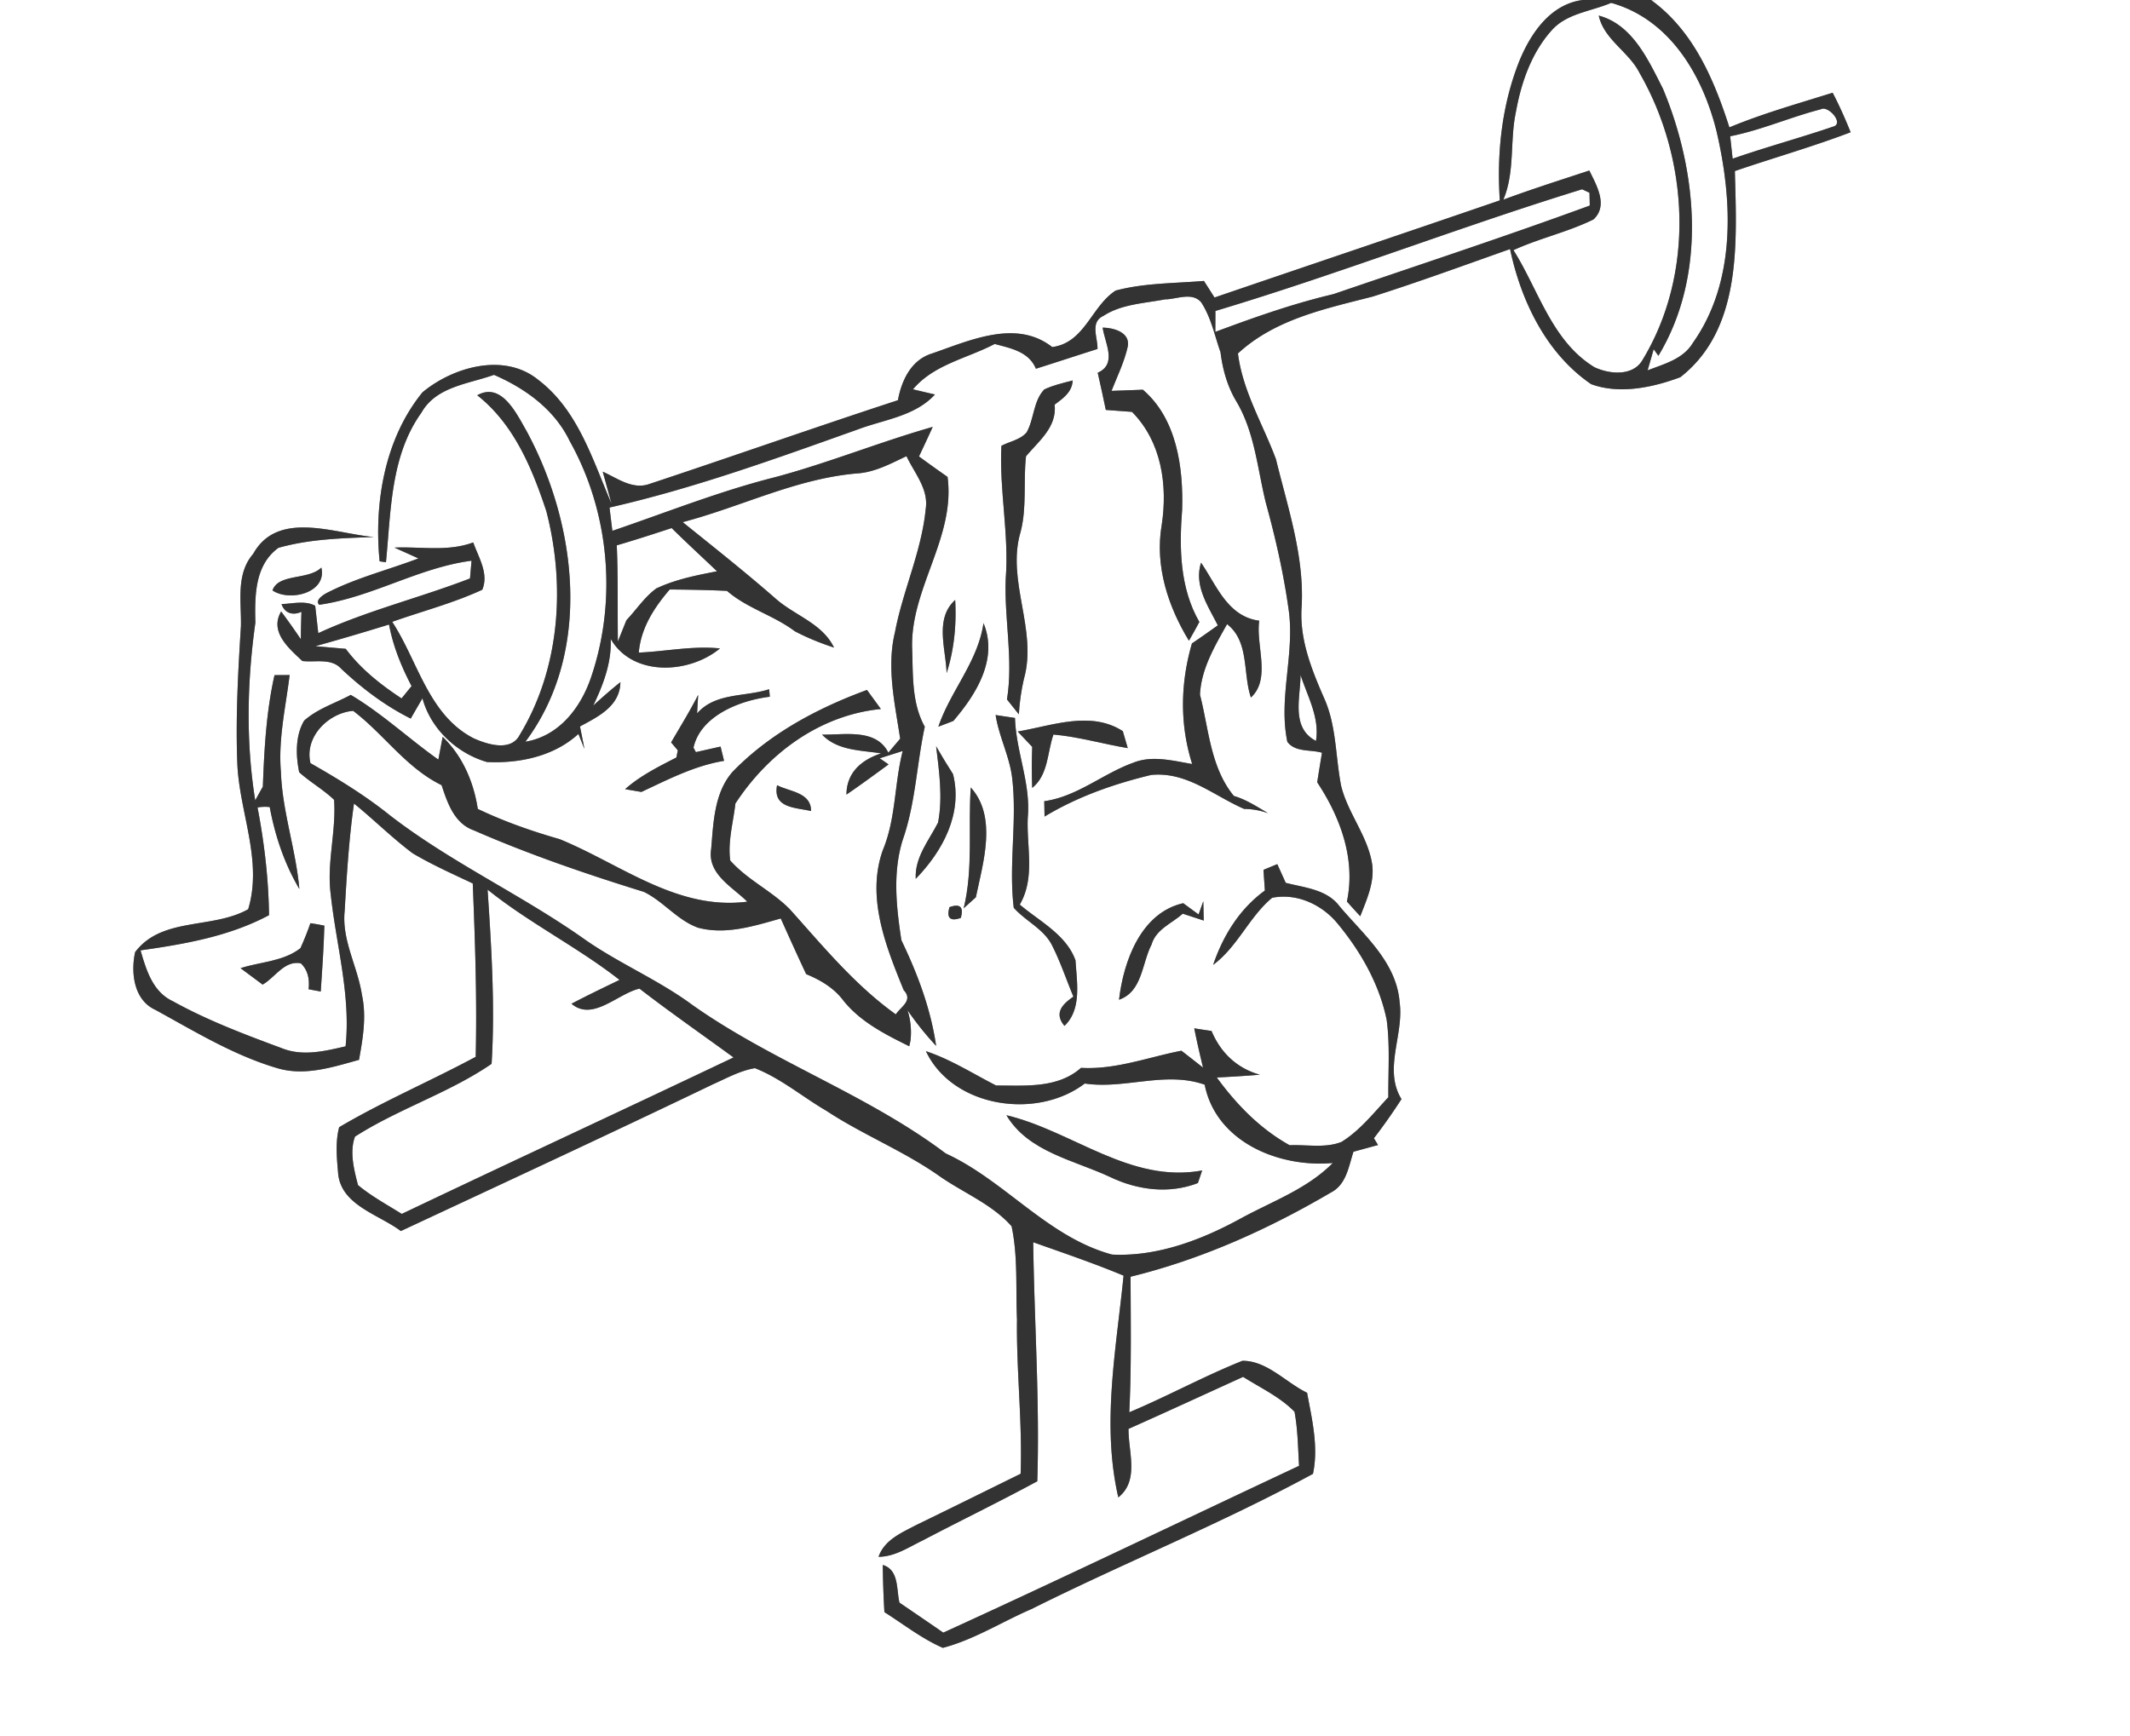 <svg width="368" height="300" viewBox="0 0 276 225" xmlns="http://www.w3.org/2000/svg"><rect x="0" y="0" width="276" height="225" fill="#808080" stroke="none"/><g fill="#FFF"><path d="M0 0h205.08c-4.17.54-6.71 4.28-8.19 7.86-2.29 5.72-2.96 11.99-2.55 18.11-12.31 4.23-24.65 8.38-36.97 12.59-.34-.54-1.02-1.61-1.37-2.15-3.81.32-7.72.26-11.44 1.25-3.16 2.05-4 6.77-8.22 7.32-4.67-3.66-10.7-.84-15.59.84-2.69.83-3.93 3.49-4.4 6.05-10.77 3.52-21.47 7.3-32.22 10.86-2.18.77-4.14-.76-6.03-1.6.29 1.04.86 3.12 1.14 4.16-2.45-5.69-4.35-12.16-9.51-16.07-4.39-3.57-11.01-1.67-14.98 1.62-4.9 6-6.31 14.36-5.56 21.91l.82.12c.66-6.59.56-13.76 4.6-19.39 1.91-3.39 6.09-3.71 9.4-4.9 4.07 1.77 7.85 4.49 9.82 8.6 5.13 9.17 6.15 20.52 2.8 30.48-1.32 3.98-4.13 7.73-8.55 8.47 8.7-11.64 6.72-28.17.12-40.32-1.28-2.22-3.22-6.35-6.36-4.58 4.75 3.74 7.1 9.44 8.95 15.01 2.5 9.64 1.78 20.4-3.46 29.03-1.14 2.18-4.21 1.21-5.99.4-5.84-3.03-7.18-9.98-10.52-15.08 3.89-1.38 7.92-2.42 11.67-4.16.88-2.11-.49-4.18-1.17-6.13-3.32 1.23-6.78.52-10.21.67.78.35 2.33 1.05 3.11 1.4-3.85 1.47-7.9 2.48-11.6 4.34-.52.24-1.9 1.02-1.26 1.67 6.84-.97 12.89-4.82 19.74-5.71l-.2 2.3c-6.5 2.51-13.32 4.16-19.66 7.09l-.4-3.55c-1.32-.72-2.94-.26-4.36-.22.41 1.22 1.5 1.5 2.58 1-.04 1.19-.07 2.37-.08 3.56-.82-1.22-1.67-2.42-2.55-3.6-1.56 2.65 1.04 4.81 2.75 6.42 1.69.2 3.76-.42 5.05 1.02 2.7 2.53 5.66 4.78 8.99 6.44.5-.87 1.01-1.75 1.52-2.63 1.07 3.98 4.46 7.13 8.36 8.26 4.2.2 8.67-.73 11.85-3.64.2.49.59 1.47.78 1.96-.14-.73-.43-2.2-.58-2.93 2.36-1.27 5.19-2.63 5.24-5.74-1.22.97-2.39 2-3.53 3.05 1.3-2.71 2.41-5.59 2.27-8.66 2.84 4.93 10.16 4.56 14.16 1.24-3.52-.37-7.01.39-10.52.54.27-3.18 1.99-5.83 4.01-8.18 2.47.02 4.95.06 7.42.18 2.6 2.26 6.03 3.16 8.77 5.22 1.63.87 3.35 1.55 5.1 2.13-1.51-3.12-5.02-4.13-7.49-6.28-3.94-3.45-8.05-6.7-12.12-9.98 7.56-1.98 14.7-5.64 22.56-6.31 2.32-.14 4.39-1.27 6.44-2.24 1.02 2.19 2.89 4.26 2.49 6.84-.53 5.49-2.96 10.57-3.98 15.96-1.12 4.58-.01 9.27.67 13.82-.51.6-1.02 1.2-1.53 1.81-1.59-3.18-5.71-2.28-8.59-2.34 2 2.09 5 2.01 7.65 2.43-2.58.86-4.47 2.51-4.49 5.34 1.85-1.26 3.65-2.59 5.46-3.91l-1.15-.79c.74-.24 2.23-.71 2.98-.95-1.09 4.25-.87 8.77-2.58 12.86-2.17 6.11.41 12.48 2.71 18.14 1.28 1.35-.43 2.18-1.02 3.14-5.29-3.78-9.44-8.84-13.75-13.64-2.35-2.38-5.5-3.8-7.71-6.31-.33-2.47.39-4.93.67-7.38 4.26-6.52 10.94-11.46 18.85-12.25-.45-.62-1.35-1.85-1.8-2.47-6.44 2.37-12.65 5.67-17.45 10.65-2.35 2.72-2.45 6.57-2.74 9.97-.52 3.24 2.74 4.89 4.68 6.82-9.08 1.18-16.4-4.87-24.31-8.1-3.63-1.04-7.2-2.29-10.61-3.92-.54-3.51-1.97-6.84-4.55-9.34l-.56 2.95c-3.84-2.72-7.29-5.98-11.35-8.39-2.02 1.09-4.31 1.79-6.04 3.34-1.16 1.96-1.09 4.52-.64 6.69 1.43 1.29 3.13 2.24 4.52 3.57.29 4.11-.98 8.18-.43 12.29.7 6.55 2.61 13 1.92 19.66-2.73.63-5.6 1.34-8.32.22-4.78-1.77-9.6-3.59-14.07-6.07-2.61-1.22-3.44-4.05-4.18-6.59 5.72-.81 11.5-1.81 16.65-4.56-.06-4.69-.61-9.36-1.49-13.96.52-.09 1.05-.11 1.58-.05.69 3.73 1.91 7.35 3.84 10.62-.45-5.12-2.21-10.03-2.39-15.18-.36-4.23.62-8.39 1.13-12.55-.49 0-1.47.01-1.96.01-1.07 4.75-1.33 9.6-1.51 14.45-.25.44-.74 1.33-.99 1.78-1.22-7.59-1.05-15.43.02-23.02-.08-3.44-.11-7.46 2.99-9.71 4.02-1.14 8.23-1.25 12.37-1.4-5.07-.44-12.45-3.55-15.64 2.18-2.27 2.62-1.52 6.2-1.59 9.37-.37 5.91-.7 11.85-.47 17.77.25 6.33 3.32 12.59 1.41 18.92-4.64 2.62-11.18.96-14.65 5.56-.58 2.66-.18 6.21 2.62 7.48 5.17 2.83 10.28 5.97 15.98 7.61 3.5.97 7.05-.2 10.41-1.13.5-2.77.99-5.62.38-8.41-.55-3.67-2.63-7.07-2.24-10.87.27-4.65.55-9.32 1.21-13.94 2.57 2.09 4.93 4.44 7.59 6.44 2.5 1.49 5.17 2.67 7.8 3.92.3 7.48.56 14.98.38 22.47-5.84 3.14-11.98 5.75-17.69 9.12-.5 1.88-.32 3.86-.15 5.78.23 4.31 5.23 5.48 8.14 7.68 13.51-6.31 27.04-12.58 40.48-19.04 1.76-.78 3.48-1.75 5.4-2.07 3.37 1.32 6.16 3.72 9.27 5.53 4.69 3.09 9.97 5.18 14.57 8.41 3.12 2.2 6.85 3.65 9.42 6.55.84 3.94.52 8.04.7 12.05-.09 6.68.71 13.34.47 20.03-4.53 2.23-9.05 4.47-13.6 6.68-1.86.98-4.05 1.9-4.81 4.08 2.11-.01 3.87-1.23 5.7-2.11 4.94-2.59 9.96-5.02 14.87-7.68.33-10.33-.39-20.65-.53-30.98 3.92 1.39 7.87 2.73 11.71 4.33-.95 9.51-2.87 19.28-.68 28.74 2.75-2.2 1.29-5.88 1.32-8.88 4.97-2.21 9.9-4.49 14.85-6.74 2.26 1.43 4.77 2.59 6.66 4.52.43 2.31.45 4.67.59 7.01-15.36 7.21-30.66 14.57-46.1 21.62-1.89-1.31-3.79-2.6-5.68-3.89-.41-1.72-.04-4.25-2.16-4.88.02 2.04.09 4.07.21 6.11 2.49 1.58 4.85 3.44 7.57 4.63 4.05-1.06 7.64-3.37 11.47-5.02 12.07-6.03 24.64-11.1 36.49-17.53.75-3.48-.13-7.08-.76-10.51-2.76-1.33-5.2-4.17-8.38-4.14-4.98 1.99-9.7 4.59-14.66 6.67.29-5.85.18-11.71.17-17.57 9.18-2.25 17.82-6.14 25.95-10.91 2.01-1.03 2.3-3.36 2.93-5.29l3.18-.87c-.13-.22-.4-.66-.53-.88 1.26-1.64 2.45-3.33 3.57-5.07-2.38-3.87.35-8.37-.24-12.55-.4-5.19-4.61-8.7-7.76-12.41-1.64-2.23-4.54-2.43-7-3.07-.27-.61-.82-1.82-1.09-2.42-.45.18-1.34.55-1.79.74.04.67.14 2.01.18 2.68-3.27 2.37-5.42 5.85-6.7 9.63 3.17-2.35 4.67-6.22 7.64-8.69 3.17-.64 6.42.86 8.44 3.29 3.01 3.62 5.44 7.86 6.4 12.51.45 3.33.19 6.7.22 10.05-1.91 2.04-3.67 4.3-6.07 5.79-2.12.84-4.5.33-6.72.43-3.84-2.14-6.87-5.26-9.44-8.78 1.86-.09 3.73-.21 5.59-.36-2.97-.82-5.1-2.86-6.27-5.67-.56-.08-1.68-.25-2.24-.34.34 1.71.73 3.4 1.14 5.09-.93-.73-1.86-1.46-2.8-2.19-4.32.84-8.54 2.48-13.01 2.22-3.04 2.69-7.23 2.28-11 2.29-3-1.53-5.89-3.39-9.1-4.45 3.45 7.3 14.35 8.94 20.58 4.19 5.21.78 10.42-1.65 15.54.15 1.49 7.47 9.68 10.78 16.6 10.15-3.3 3.35-7.79 4.94-11.83 7.14-5.1 2.8-10.87 5.02-16.77 4.73-8.35-2.26-13.86-9.57-21.56-13.11-10.18-7.67-22.42-11.89-32.82-19.24-4.49-3.32-9.7-5.46-14.24-8.7-8.08-5.67-17.14-9.83-24.97-15.89-3.2-2.57-6.71-4.72-10.28-6.75-.82-3.49 2.41-6.53 5.53-6.78 3.98 3.01 6.85 7.38 11.46 9.63.76 2.3 1.64 4.95 4.16 5.85 7.17 3.13 14.58 5.67 22.05 7.98 2.54 1.23 4.34 3.69 7.04 4.65 3.6.95 7.25-.23 10.7-1.2 1.08 2.41 2.17 4.82 3.29 7.21 1.86.77 3.62 1.8 4.84 3.45 2.21 2.75 5.42 4.37 8.52 5.9l.16-.74a9.4 9.4 0 00-.39-3.94c1.12 1.64 2.36 3.18 3.71 4.63-.69-4.78-2.41-9.35-4.5-13.69-.66-4.3-1.15-8.8.18-13.03 1.65-4.72 1.8-9.77 2.85-14.64-1.73-3.12-1.51-6.78-1.64-10.22-.21-7.73 5.64-14.33 4.59-22.16-1.24-.87-2.48-1.75-3.7-2.65.6-1.27 1.2-2.55 1.78-3.83-6.85 1.95-13.47 4.65-20.36 6.5-7.21 1.81-14.13 4.58-21.15 6.97-.1-.76-.28-2.27-.37-3.02 10.95-2.49 21.52-6.33 32.08-10.09 3.44-1.31 7.47-1.71 10.09-4.56-.71-.16-2.14-.5-2.85-.67 2.7-3.23 7.02-4 10.59-5.88 2.06.56 4.42.98 5.34 3.21 2.67-.84 5.32-1.72 7.98-2.56.05-1.47-1.01-3.46.77-4.29 2.35-1.53 5.29-1.62 7.98-2.14 1.5 0 3.47-.99 4.67.36 1.3 1.96 1.75 4.31 2.52 6.49.28 2.23.88 4.41 2.04 6.35 2.39 4 2.74 8.72 3.83 13.15 1.25 4.53 2.3 9.14 2.95 13.8.85 5.73-1.35 11.47-.16 17.19 1.03 1.39 3.01.98 4.49 1.42-.21 1.28-.42 2.55-.62 3.83 3 4.53 5.01 9.96 3.85 15.45.56.64 1.14 1.28 1.73 1.91.82-2.14 1.87-4.38 1.54-6.75-.57-3.66-3.15-6.59-4.02-10.15-.75-3.83-.59-7.88-2.26-11.49-1.63-3.74-3.18-7.66-2.85-11.83.33-6.53-1.81-12.75-3.33-19-1.69-4.56-4.31-8.8-4.93-13.72 4.81-4.45 11.34-5.8 17.48-7.38 5.98-1.9 11.87-4.06 17.78-6.15 1.42 6.73 4.7 13.55 10.51 17.51 3.68 1.35 7.98.43 11.55-.9 8.04-6.27 7.3-17.6 7.07-26.72 4.99-1.71 10.07-3.15 15-5.03-.7-1.74-1.46-3.46-2.33-5.12-4.49 1.41-9.03 2.68-13.38 4.49-1.99-6.21-4.68-12.54-10.14-16.5l1.02-.01H276v225H0V0m142.88 42.46c.28 1.99 1.93 4.71-.64 5.85.37 1.6.71 3.21 1.05 4.82 1.13.08 2.26.17 3.39.25 3.83 3.87 4.64 9.49 3.85 14.68-.9 5.26.81 10.52 3.53 14.98.46-.8.91-1.61 1.35-2.43-2.54-4.41-2.62-9.63-2.23-14.56.16-5.47-.7-11.79-5.09-15.54-1.36.06-2.71.11-4.06.15.74-1.9 1.66-3.74 2.1-5.74.35-1.86-1.84-2.44-3.25-2.46m-7.56 8.01c-1.43 1.49-1.31 3.79-2.28 5.55-.82.99-2.2 1.18-3.28 1.76-.29 5.75 1 11.44.56 17.18-.22 5.24 1.01 10.46.16 15.69.51.64 1.02 1.29 1.54 1.93.09-1.56.31-3.1.66-4.61 1.79-6.33-2.32-12.74-.43-19.05.83-3.21.33-6.54.7-9.79 1.68-2 4.01-3.77 3.71-6.69 1.09-.81 2.28-1.64 2.33-3.13-1.24.33-2.51.61-3.67 1.16m20.31 22.46c-.94 2.98.9 5.58 2.17 8.12-1.11.79-2.22 1.58-3.35 2.34-1.5 5.14-1.6 10.5.03 15.63-2.51-.42-5.19-1.16-7.65-.16-3.96 1.43-7.24 4.38-11.52 4.98l.04 1.99c4.26-2.57 8.98-4.23 13.8-5.39 4.63-.47 8.1 2.68 12.06 4.4 1.06.01 2.1.19 3.11.56-1.43-.84-2.83-1.77-4.44-2.24-3.04-3.71-3.24-8.65-4.39-13.12.15-3.34 1.92-6.3 3.51-9.15 2.91 2.27 2.02 6.36 3.09 9.51 2.64-2.41.61-6.78 1.08-9.95-4.11-.56-5.5-4.55-7.54-7.52M35.31 76.52c2.19 1.5 7.09.34 6.33-2.96-1.66 1.65-5.57.74-6.33 2.96m87.35 10.72c.98-3.05 1.29-6.28 1.11-9.48-2.7 2.43-1.2 6.37-1.11 9.48m-1.07 6.94c.48-.18 1.45-.55 1.94-.74 2.94-3.43 5.84-8.02 3.91-12.68-.73 5.01-4.27 8.77-5.85 13.42m-31.26-1.72c.03-.6.1-1.8.14-2.4-1.08 2.1-2.32 4.12-3.51 6.16l.87 1.03c-.05.23-.14.69-.18.92-2.32 1.2-4.68 2.36-6.65 4.11l2.11.36c3.45-1.61 6.88-3.4 10.71-4.03-.11-.46-.34-1.39-.45-1.85l-3.2.72-.31-.58c.91-4.11 5.96-6.12 9.89-6.6-.02-.25-.06-.73-.09-.97-3.15 1.02-6.95.41-9.33 3.13m38.68.21c.43 2.82 1.83 5.39 2.15 8.22.65 5.57-.48 11.19.2 16.76 1.55 1.76 3.93 2.75 4.99 4.93 1.07 2.12 1.82 4.39 2.74 6.59-1.4.97-2.56 2.11-1.16 3.79 2.27-2.16 1.6-5.69 1.43-8.49-1.19-3.33-4.66-5.06-7.22-7.23 2.04-3.51.85-7.52 1.04-11.32.39-4.39-1.53-8.52-1.66-12.87-.62-.09-1.88-.28-2.51-.38m2.86 2.14c.47.5 1.41 1.49 1.88 1.99-.07 1.77-.07 3.55 0 5.32 2.1-1.7 1.94-4.58 2.75-6.92 3.26.29 6.41 1.22 9.63 1.76l-.64-2.2c-4.16-2.69-9.19-.7-13.62.05m-10.57 1.91c.39 3.26.88 6.64.25 9.89-1.19 2.33-3.04 4.51-2.89 7.29 3.48-3.59 6.12-8.43 4.83-13.57-.76-1.19-1.49-2.39-2.19-3.61m-20.61 5.05c-.58 2.99 2.4 2.88 4.41 3.34-.01-2.43-2.77-2.49-4.41-3.34m24.18 15.95c.39-.36 1.18-1.07 1.58-1.43.94-4.52 2.79-10.41-.66-14.23-.36 5.23.34 10.49-.92 15.66m-1.84-.15c-.41 1.41.08 1.88 1.47 1.4.4-1.42-.09-1.89-1.47-1.4m21.97 12c3.04-1.05 2.95-4.73 4.22-7.16.56-1.97 2.64-2.74 4.04-3.99.68.22 2.04.66 2.72.89-.02-.63-.05-1.88-.06-2.51l-.61 1.72c-.67-.48-1.33-.97-1.99-1.46-5.5 1.24-7.74 7.54-8.32 12.51m-104.78-9.92c-.38 1.1-.81 2.18-1.29 3.24-2.22 1.73-5.17 1.76-7.76 2.59.95.71 1.9 1.42 2.86 2.13 1.63-.93 2.82-3.17 4.95-2.76.83.78 1.17 1.9 1.01 3.36.39.08 1.18.22 1.57.3.19-2.85.39-5.7.47-8.54-.6-.13-1.2-.23-1.81-.32m90.19 24.89c2.84 4.78 8.79 5.81 13.48 8.03 3.54 1.68 7.61 2.2 11.33.76.14-.41.41-1.23.55-1.63-9.33 1.72-16.78-5.11-25.36-7.16z"/><path d="M201 4c1.95-2.28 5.16-2.51 7.77-3.63 7.61 2.12 11.86 9.42 13.65 16.62 2.12 9.06 2.54 19.57-3.09 27.49-1.26 2.08-3.74 2.7-5.84 3.52.2-.68.6-2.06.79-2.74l.61.85c6.28-10.39 5.11-23.78.59-34.61-1.89-3.71-3.93-8.31-8.32-9.48.68 3.12 3.91 4.68 5.29 7.44 6.46 11.22 7.19 26.08.32 37.3-1.28 2.04-4.29 1.73-6.19.82-5.52-3.39-7.21-10-10.47-15.16 3.37-1.55 7.05-2.34 10.37-3.98 1.95-1.81.39-4.43-.54-6.34-3.72 1.23-7.46 2.41-11.14 3.78 1.52-3.6.83-7.56 1.61-11.29.68-3.81 1.99-7.65 4.59-10.59zM224.19 17.66c4.02-.79 7.79-2.48 11.75-3.5.95-.55 3.1 1.89 1.56 2.26-4.31 1.47-8.7 2.65-12.99 4.15l-.32-2.91z"/><path d="M157.49 40.3c15.98-4.79 31.57-10.86 47.51-15.77l.96.45.04 1.66c-10.99 4.03-22.14 7.69-33.22 11.48-5.23 1.23-10.28 3.02-15.3 4.89 0-.68.01-2.03.01-2.71zM79.92 70.68c2.38-.7 4.75-1.46 7.11-2.24 1.92 1.9 3.92 3.73 5.88 5.6-2.67.52-5.38 1.05-7.86 2.22-1.53 1.11-2.58 2.75-3.88 4.12-.28.69-.83 2.08-1.11 2.77-.05-4.16.04-8.31-.14-12.47zM40.86 83.75c3.2-.89 6.38-1.83 9.55-2.81.52 2.81 1.6 5.46 2.92 7.98-.43.53-.86 1.07-1.3 1.6-2.71-1.79-5.28-3.81-7.23-6.43-.99-.08-2.95-.25-3.94-.34zM40.22 84.24c.6.52.6.52 0 0zM168.52 87.47c.9 2.78 2.5 5.53 2 8.56-3.29-1.72-2-5.63-2-8.56zM63.18 115.3c5.38 4.33 11.64 7.43 17.1 11.7-2.09 1.01-4.17 2.01-6.23 3.09 2.75 2.34 5.98-1.31 8.81-1.96 3.99 3.08 8.12 5.95 12.19 8.92-14.31 6.82-28.69 13.46-42.99 20.28-1.92-1.2-3.92-2.28-5.67-3.73-.52-1.99-1.12-4.32-.39-6.29 5.63-3.61 12.19-5.65 17.7-9.43.46-7.52-.02-15.08-.52-22.58z"/></g><g fill="#333"><path d="M205.08 0h9.89l-1.02.01c5.46 3.96 8.15 10.29 10.14 16.5 4.35-1.81 8.89-3.08 13.38-4.49.87 1.66 1.63 3.38 2.33 5.12-4.93 1.88-10.01 3.32-15 5.03.23 9.12.97 20.45-7.07 26.72-3.57 1.33-7.87 2.25-11.55.9-5.81-3.96-9.09-10.78-10.51-17.51-5.91 2.09-11.8 4.25-17.78 6.15-6.14 1.58-12.67 2.93-17.48 7.38.62 4.92 3.24 9.16 4.93 13.72 1.52 6.25 3.66 12.47 3.33 19-.33 4.17 1.22 8.09 2.85 11.83 1.67 3.61 1.51 7.66 2.26 11.49.87 3.56 3.45 6.49 4.02 10.15.33 2.37-.72 4.61-1.54 6.75-.59-.63-1.17-1.27-1.73-1.91 1.16-5.49-.85-10.92-3.85-15.45.2-1.28.41-2.55.62-3.83-1.48-.44-3.46-.03-4.49-1.42-1.19-5.72 1.01-11.46.16-17.19-.65-4.66-1.7-9.27-2.95-13.8-1.09-4.43-1.44-9.15-3.83-13.15-1.16-1.94-1.76-4.12-2.04-6.35-.77-2.18-1.22-4.53-2.52-6.49-1.2-1.35-3.17-.36-4.67-.36-2.69.52-5.63.61-7.98 2.14-1.78.83-.72 2.82-.77 4.29-2.66.84-5.31 1.72-7.98 2.56-.92-2.23-3.28-2.65-5.34-3.21-3.57 1.88-7.89 2.65-10.59 5.88.71.17 2.14.51 2.85.67-2.62 2.85-6.65 3.25-10.09 4.56-10.56 3.76-21.13 7.6-32.08 10.09.09.75.27 2.26.37 3.02 7.02-2.39 13.94-5.16 21.15-6.97 6.89-1.85 13.51-4.55 20.36-6.5-.58 1.28-1.18 2.56-1.78 3.83 1.22.9 2.46 1.78 3.7 2.65 1.05 7.83-4.8 14.43-4.59 22.16.13 3.44-.09 7.1 1.64 10.22-1.05 4.87-1.2 9.92-2.85 14.64-1.33 4.23-.84 8.73-.18 13.03 2.09 4.34 3.81 8.91 4.5 13.69a39.392 39.392 0 01-3.71-4.63 9.4 9.4 0 01.39 3.94l-.16.74c-3.1-1.53-6.31-3.15-8.52-5.9-1.22-1.65-2.98-2.68-4.84-3.45-1.12-2.39-2.21-4.8-3.29-7.21-3.45.97-7.1 2.15-10.7 1.2-2.7-.96-4.5-3.42-7.04-4.65-7.47-2.31-14.88-4.85-22.05-7.98-2.52-.9-3.4-3.55-4.16-5.85-4.61-2.25-7.48-6.62-11.46-9.63-3.12.25-6.35 3.29-5.53 6.78 3.57 2.03 7.08 4.18 10.28 6.75 7.83 6.06 16.89 10.22 24.97 15.89 4.54 3.24 9.75 5.38 14.24 8.7 10.4 7.35 22.64 11.57 32.82 19.24 7.7 3.54 13.21 10.85 21.56 13.11 5.9.29 11.67-1.93 16.77-4.73 4.04-2.2 8.53-3.79 11.83-7.14-6.92.63-15.11-2.68-16.6-10.15-5.12-1.8-10.33.63-15.54-.15-6.23 4.75-17.13 3.11-20.58-4.19 3.21 1.06 6.1 2.92 9.1 4.45 3.77-.01 7.96.4 11-2.29 4.47.26 8.69-1.38 13.01-2.22.94.73 1.87 1.46 2.8 2.19-.41-1.69-.8-3.38-1.14-5.09.56.09 1.68.26 2.24.34 1.17 2.81 3.3 4.85 6.27 5.67-1.86.15-3.73.27-5.59.36 2.57 3.52 5.6 6.64 9.44 8.78 2.22-.1 4.6.41 6.72-.43 2.4-1.49 4.16-3.75 6.07-5.79-.03-3.35.23-6.72-.22-10.05-.96-4.65-3.39-8.89-6.4-12.51-2.02-2.43-5.27-3.93-8.44-3.29-2.97 2.47-4.47 6.34-7.64 8.69 1.28-3.78 3.43-7.26 6.7-9.63-.04-.67-.14-2.01-.18-2.68.45-.19 1.34-.56 1.79-.74.27.6.82 1.81 1.09 2.42 2.46.64 5.36.84 7 3.07 3.15 3.71 7.36 7.22 7.76 12.41.59 4.18-2.14 8.68.24 12.55a74.529 74.529 0 01-3.57 5.07c.13.22.4.66.53.88l-3.18.87c-.63 1.93-.92 4.26-2.93 5.29-8.13 4.77-16.77 8.66-25.95 10.91.01 5.86.12 11.72-.17 17.57 4.96-2.08 9.68-4.68 14.66-6.67 3.18-.03 5.62 2.81 8.38 4.14.63 3.43 1.51 7.03.76 10.51-11.85 6.43-24.42 11.5-36.49 17.53-3.83 1.65-7.42 3.96-11.47 5.02-2.72-1.19-5.08-3.05-7.57-4.63-.12-2.04-.19-4.07-.21-6.11 2.12.63 1.75 3.16 2.16 4.88 1.89 1.29 3.79 2.58 5.68 3.89 15.44-7.05 30.74-14.41 46.1-21.62-.14-2.34-.16-4.7-.59-7.01-1.89-1.93-4.4-3.09-6.66-4.52-4.95 2.25-9.88 4.53-14.85 6.74-.03 3 1.43 6.68-1.32 8.88-2.19-9.46-.27-19.23.68-28.74-3.84-1.6-7.79-2.94-11.71-4.33.14 10.33.86 20.65.53 30.98-4.91 2.66-9.93 5.09-14.87 7.68-1.83.88-3.59 2.1-5.7 2.11.76-2.18 2.95-3.1 4.81-4.08 4.55-2.21 9.07-4.45 13.6-6.68.24-6.69-.56-13.35-.47-20.03-.18-4.01.14-8.11-.7-12.05-2.57-2.9-6.3-4.35-9.42-6.55-4.6-3.23-9.88-5.32-14.57-8.41-3.11-1.81-5.9-4.21-9.27-5.53-1.92.32-3.64 1.29-5.4 2.07-13.44 6.46-26.97 12.73-40.48 19.04-2.91-2.2-7.91-3.37-8.14-7.68-.17-1.92-.35-3.9.15-5.78 5.71-3.37 11.85-5.98 17.69-9.12.18-7.49-.08-14.99-.38-22.47-2.63-1.25-5.3-2.43-7.8-3.92-2.66-2-5.02-4.35-7.59-6.44-.66 4.62-.94 9.29-1.21 13.94-.39 3.8 1.69 7.2 2.24 10.87.61 2.79.12 5.64-.38 8.41-3.36.93-6.91 2.1-10.41 1.13-5.7-1.64-10.81-4.78-15.98-7.61-2.8-1.27-3.2-4.82-2.62-7.48 3.47-4.6 10.01-2.94 14.65-5.56 1.91-6.33-1.16-12.59-1.41-18.92-.23-5.92.1-11.86.47-17.77.07-3.17-.68-6.75 1.59-9.37 3.19-5.73 10.57-2.62 15.64-2.18-4.14.15-8.35.26-12.37 1.4-3.1 2.25-3.07 6.27-2.99 9.71-1.07 7.59-1.24 15.43-.02 23.02.25-.45.74-1.34.99-1.78.18-4.85.44-9.7 1.51-14.45.49 0 1.47-.01 1.96-.01-.51 4.16-1.49 8.32-1.13 12.55.18 5.15 1.94 10.06 2.39 15.18-1.93-3.27-3.15-6.89-3.84-10.62-.53-.06-1.06-.04-1.58.05.88 4.6 1.43 9.27 1.49 13.96-5.15 2.75-10.93 3.75-16.65 4.56.74 2.54 1.57 5.37 4.18 6.59 4.47 2.48 9.29 4.3 14.07 6.07 2.72 1.12 5.59.41 8.32-.22.69-6.66-1.22-13.11-1.92-19.66-.55-4.11.72-8.18.43-12.29-1.39-1.33-3.09-2.28-4.52-3.57-.45-2.17-.52-4.73.64-6.69 1.73-1.55 4.02-2.25 6.04-3.34 4.06 2.41 7.51 5.67 11.35 8.39l.56-2.95c2.58 2.5 4.01 5.83 4.55 9.34 3.41 1.63 6.98 2.88 10.61 3.92 7.91 3.23 15.23 9.28 24.31 8.1-1.94-1.93-5.2-3.58-4.68-6.82.29-3.4.39-7.25 2.74-9.97 4.8-4.98 11.01-8.28 17.45-10.65.45.62 1.35 1.85 1.8 2.47-7.91.79-14.59 5.73-18.85 12.25-.28 2.45-1 4.91-.67 7.38 2.21 2.51 5.36 3.93 7.71 6.31 4.31 4.8 8.46 9.86 13.75 13.64.59-.96 2.3-1.79 1.02-3.14-2.3-5.66-4.88-12.03-2.71-18.14 1.71-4.09 1.49-8.61 2.58-12.86-.75.24-2.24.71-2.98.95l1.15.79c-1.81 1.32-3.61 2.65-5.46 3.91.02-2.83 1.91-4.48 4.49-5.34-2.65-.42-5.65-.34-7.65-2.43 2.88.06 7-.84 8.59 2.34.51-.61 1.02-1.21 1.53-1.81-.68-4.55-1.79-9.24-.67-13.82 1.02-5.39 3.45-10.47 3.98-15.96.4-2.58-1.47-4.65-2.49-6.84-2.05.97-4.12 2.1-6.44 2.24-7.86.67-15 4.33-22.56 6.31 4.07 3.28 8.18 6.53 12.12 9.98 2.47 2.15 5.98 3.16 7.49 6.28-1.75-.58-3.47-1.26-5.1-2.13-2.74-2.06-6.17-2.96-8.77-5.22-2.47-.12-4.95-.16-7.42-.18-2.02 2.35-3.74 5-4.01 8.18 3.51-.15 7-.91 10.52-.54-4 3.32-11.32 3.69-14.16-1.24.14 3.07-.97 5.95-2.27 8.66 1.14-1.05 2.31-2.08 3.53-3.05-.05 3.11-2.88 4.47-5.24 5.74.15.73.44 2.2.58 2.93-.19-.49-.58-1.47-.78-1.96-3.18 2.91-7.65 3.84-11.85 3.64-3.9-1.13-7.29-4.28-8.36-8.26-.51.88-1.02 1.76-1.52 2.63-3.33-1.66-6.29-3.91-8.99-6.44-1.29-1.44-3.36-.82-5.05-1.02-1.71-1.61-4.31-3.77-2.75-6.42.88 1.18 1.73 2.38 2.55 3.6.01-1.19.04-2.37.08-3.56-1.08.5-2.17.22-2.58-1 1.42-.04 3.04-.5 4.36.22l.4 3.55c6.34-2.93 13.16-4.58 19.66-7.09l.2-2.3c-6.85.89-12.9 4.74-19.74 5.71-.64-.65.74-1.43 1.26-1.67 3.7-1.86 7.75-2.87 11.6-4.34-.78-.35-2.33-1.05-3.11-1.4 3.43-.15 6.89.56 10.21-.67.68 1.95 2.05 4.02 1.17 6.13-3.75 1.74-7.78 2.78-11.67 4.16 3.34 5.1 4.68 12.05 10.52 15.08 1.78.81 4.85 1.78 5.99-.4 5.24-8.63 5.96-19.39 3.46-29.03-1.85-5.57-4.2-11.27-8.95-15.01 3.14-1.77 5.08 2.36 6.36 4.58 6.6 12.15 8.58 28.68-.12 40.32 4.42-.74 7.23-4.49 8.55-8.47 3.35-9.96 2.33-21.31-2.8-30.48-1.97-4.11-5.75-6.83-9.82-8.6-3.31 1.19-7.49 1.51-9.4 4.9-4.04 5.63-3.94 12.8-4.6 19.39l-.82-.12c-.75-7.55.66-15.91 5.56-21.91 3.97-3.29 10.59-5.19 14.98-1.62 5.16 3.91 7.06 10.38 9.51 16.07-.28-1.04-.85-3.12-1.14-4.16 1.89.84 3.85 2.37 6.03 1.6 10.75-3.56 21.45-7.34 32.22-10.86.47-2.56 1.71-5.22 4.4-6.05 4.89-1.68 10.92-4.5 15.59-.84 4.22-.55 5.06-5.27 8.22-7.32 3.72-.99 7.63-.93 11.44-1.25.35.54 1.03 1.61 1.37 2.15 12.32-4.21 24.66-8.36 36.97-12.59-.41-6.12.26-12.39 2.55-18.11 1.48-3.58 4.02-7.32 8.19-7.86M201 4c-2.6 2.94-3.91 6.78-4.59 10.59-.78 3.73-.09 7.69-1.61 11.29 3.68-1.37 7.42-2.55 11.14-3.78.93 1.91 2.49 4.53.54 6.34-3.32 1.64-7 2.43-10.37 3.98 3.26 5.16 4.95 11.77 10.47 15.16 1.9.91 4.91 1.22 6.19-.82 6.87-11.22 6.14-26.08-.32-37.3-1.38-2.76-4.61-4.32-5.29-7.44 4.39 1.17 6.43 5.77 8.32 9.48 4.52 10.83 5.69 24.22-.59 34.61l-.61-.85c-.19.68-.59 2.06-.79 2.74 2.1-.82 4.58-1.44 5.84-3.52 5.63-7.92 5.21-18.43 3.09-27.49-1.79-7.2-6.04-14.5-13.65-16.62-2.61 1.12-5.82 1.35-7.77 3.63m23.19 13.66l.32 2.91c4.29-1.5 8.68-2.68 12.99-4.15 1.54-.37-.61-2.81-1.56-2.26-3.96 1.02-7.73 2.71-11.75 3.5m-66.7 22.64c0 .68-.01 2.03-.01 2.71 5.02-1.87 10.07-3.66 15.3-4.89 11.08-3.79 22.23-7.45 33.22-11.48l-.04-1.66-.96-.45c-15.94 4.91-31.53 10.98-47.51 15.77M79.92 70.68c.18 4.16.09 8.31.14 12.47.28-.69.83-2.08 1.11-2.77 1.3-1.37 2.35-3.01 3.88-4.12 2.48-1.17 5.19-1.7 7.86-2.22-1.96-1.87-3.96-3.7-5.88-5.6-2.36.78-4.73 1.54-7.11 2.24M40.86 83.75c.99.09 2.95.26 3.94.34 1.95 2.62 4.52 4.64 7.23 6.43.44-.53.87-1.07 1.3-1.6-1.32-2.52-2.4-5.17-2.92-7.98-3.17.98-6.35 1.92-9.55 2.81m-.64.49c.6.52.6.52 0 0m128.3 3.23c0 2.93-1.29 6.84 2 8.56.5-3.03-1.1-5.78-2-8.56M63.18 115.3c.5 7.5.98 15.06.52 22.58-5.51 3.78-12.07 5.82-17.7 9.43-.73 1.97-.13 4.3.39 6.29 1.75 1.45 3.75 2.53 5.67 3.73 14.3-6.82 28.68-13.46 42.99-20.28-4.07-2.97-8.2-5.84-12.19-8.92-2.83.65-6.06 4.3-8.81 1.96 2.06-1.08 4.14-2.08 6.23-3.09-5.46-4.27-11.72-7.37-17.1-11.7z"/><path d="M142.88 42.46c1.41.02 3.6.6 3.25 2.46-.44 2-1.36 3.84-2.1 5.74 1.35-.04 2.7-.09 4.06-.15 4.39 3.75 5.25 10.07 5.09 15.54-.39 4.93-.31 10.15 2.23 14.56-.44.82-.89 1.63-1.35 2.43-2.72-4.46-4.43-9.72-3.53-14.98.79-5.19-.02-10.81-3.85-14.68-1.13-.08-2.26-.17-3.39-.25-.34-1.61-.68-3.22-1.05-4.82 2.57-1.14.92-3.86.64-5.85zM135.32 50.47c1.16-.55 2.43-.83 3.67-1.16-.05 1.49-1.24 2.32-2.33 3.13.3 2.92-2.03 4.69-3.71 6.69-.37 3.25.13 6.58-.7 9.79-1.89 6.31 2.22 12.72.43 19.05-.35 1.51-.57 3.05-.66 4.61-.52-.64-1.03-1.29-1.54-1.93.85-5.23-.38-10.45-.16-15.69.44-5.74-.85-11.43-.56-17.18 1.08-.58 2.46-.77 3.28-1.76.97-1.76.85-4.06 2.28-5.55z"/><path d="M155.63 72.93c2.04 2.97 3.43 6.96 7.54 7.52-.47 3.17 1.56 7.54-1.08 9.95-1.07-3.15-.18-7.24-3.09-9.51-1.59 2.85-3.36 5.81-3.51 9.15 1.15 4.47 1.35 9.41 4.39 13.12 1.61.47 3.01 1.4 4.44 2.24a9.233 9.233 0 00-3.11-.56c-3.96-1.72-7.43-4.87-12.06-4.4-4.82 1.16-9.54 2.82-13.8 5.39l-.04-1.99c4.28-.6 7.56-3.55 11.52-4.98 2.46-1 5.14-.26 7.65.16-1.63-5.13-1.53-10.49-.03-15.63 1.13-.76 2.24-1.55 3.35-2.34-1.27-2.54-3.11-5.14-2.17-8.12zM35.31 76.52c.76-2.22 4.67-1.31 6.33-2.96.76 3.3-4.14 4.46-6.33 2.96zM122.66 87.24c-.09-3.11-1.59-7.05 1.11-9.48.18 3.2-.13 6.43-1.11 9.48zM121.59 94.18c1.58-4.65 5.12-8.41 5.85-13.42 1.93 4.66-.97 9.25-3.91 12.68-.49.19-1.46.56-1.94.74zM90.33 92.46c2.38-2.72 6.18-2.11 9.33-3.13.03.24.07.72.09.97-3.93.48-8.98 2.49-9.89 6.6l.31.58 3.2-.72c.11.46.34 1.39.45 1.85-3.83.63-7.26 2.42-10.71 4.03l-2.11-.36c1.97-1.75 4.33-2.91 6.65-4.11.04-.23.13-.69.18-.92l-.87-1.03c1.19-2.04 2.43-4.06 3.51-6.16-.04.6-.11 1.8-.14 2.4zM129.01 92.67c.63.1 1.89.29 2.51.38.13 4.35 2.05 8.48 1.66 12.87-.19 3.8 1 7.81-1.04 11.32 2.56 2.17 6.03 3.9 7.22 7.23.17 2.8.84 6.33-1.43 8.49-1.4-1.68-.24-2.82 1.16-3.79-.92-2.2-1.67-4.47-2.74-6.59-1.06-2.18-3.44-3.17-4.99-4.93-.68-5.57.45-11.19-.2-16.76-.32-2.83-1.72-5.4-2.15-8.22z"/><path d="M131.87 94.81c4.43-.75 9.46-2.74 13.62-.05l.64 2.2c-3.22-.54-6.37-1.47-9.63-1.76-.81 2.34-.65 5.22-2.75 6.92-.07-1.77-.07-3.55 0-5.32-.47-.5-1.41-1.49-1.88-1.99zM121.3 96.72c.7 1.22 1.43 2.42 2.19 3.61 1.29 5.14-1.35 9.98-4.83 13.57-.15-2.78 1.7-4.96 2.89-7.29.63-3.25.14-6.63-.25-9.89zM100.69 101.77c1.64.85 4.4.91 4.41 3.34-2.01-.46-4.99-.35-4.41-3.34zM124.87 117.72c1.26-5.17.56-10.43.92-15.66 3.45 3.82 1.6 9.71.66 14.23-.4.36-1.19 1.07-1.58 1.43zM123.03 117.57c1.38-.49 1.87-.02 1.47 1.4-1.39.48-1.88.01-1.47-1.4zM145 129.57c.58-4.97 2.82-11.27 8.32-12.51.66.49 1.32.98 1.99 1.46l.61-1.72c.01.63.04 1.88.06 2.51-.68-.23-2.04-.67-2.72-.89-1.4 1.25-3.48 2.02-4.04 3.99-1.27 2.43-1.18 6.11-4.22 7.16zM40.22 119.65c.61.09 1.21.19 1.81.32-.08 2.84-.28 5.69-.47 8.54-.39-.08-1.18-.22-1.57-.3.16-1.46-.18-2.58-1.01-3.36-2.13-.41-3.32 1.83-4.95 2.76-.96-.71-1.91-1.42-2.86-2.13 2.59-.83 5.54-.86 7.76-2.59.48-1.06.91-2.14 1.29-3.24zM130.41 144.54c8.58 2.05 16.03 8.88 25.36 7.16-.14.4-.41 1.22-.55 1.63-3.72 1.44-7.79.92-11.33-.76-4.69-2.22-10.64-3.25-13.48-8.03z"/></g></svg>